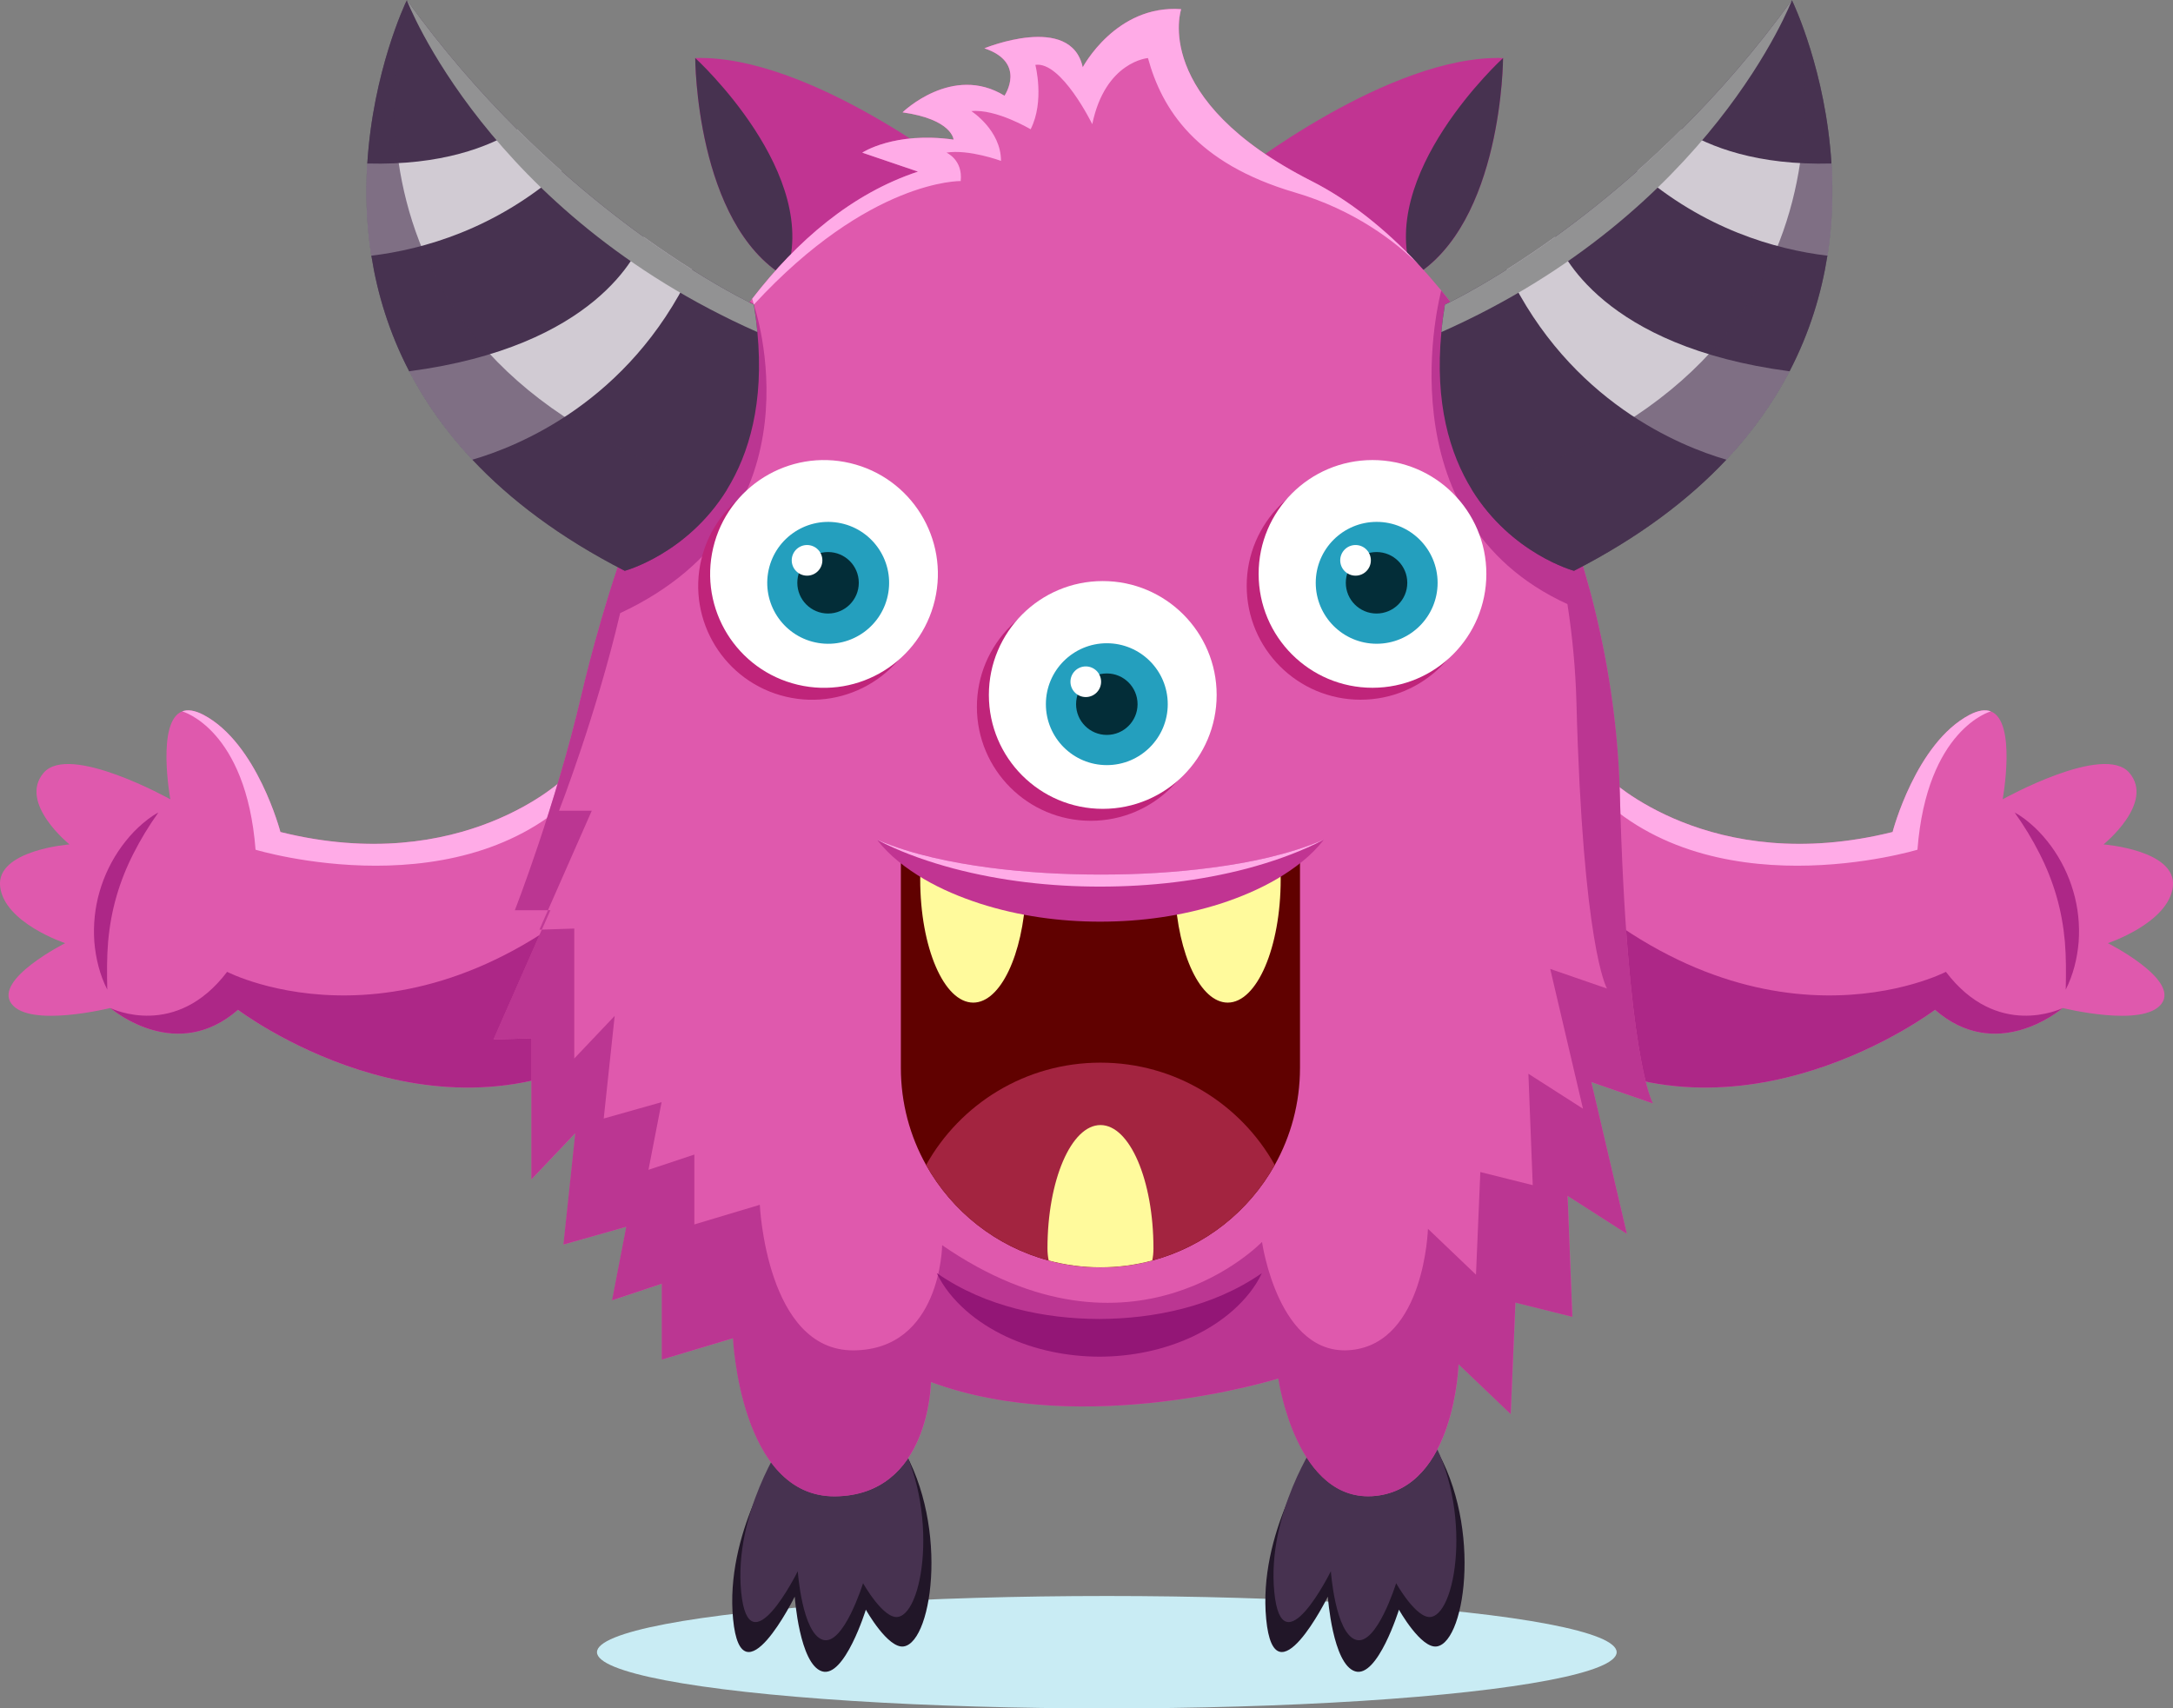 <?xml version="1.0" encoding="UTF-8"?>
<svg id="Layer_2" data-name="Layer 2" xmlns="http://www.w3.org/2000/svg" viewBox="0 0 680.75 535.2">
  <rect x="0" y="0" width="680.75" height="535.2" fill="#808080" stroke="none"/>
  <defs>
    <style>
      .cls-1 {
        fill: #929293;
      }

      .cls-1, .cls-2, .cls-3, .cls-4, .cls-5, .cls-6, .cls-7, .cls-8, .cls-9, .cls-10, .cls-11, .cls-12, .cls-13, .cls-14, .cls-15, .cls-16, .cls-17, .cls-18, .cls-19 {
        stroke-width: 0px;
      }

      .cls-2, .cls-5, .cls-6 {
        fill: #ad2787;
      }

      .cls-2, .cls-6 {
        isolation: isolate;
      }

      .cls-2, .cls-20 {
        opacity: .6;
      }

      .cls-3 {
        fill: #249fbe;
      }

      .cls-4 {
        fill: #032d38;
      }

      .cls-6 {
        opacity: .7;
      }

      .cls-7 {
        fill: #df59ad;
      }

      .cls-8 {
        fill: #c9ecf4;
      }

      .cls-9 {
        fill: #ffabe7;
      }

      .cls-10 {
        fill: #931676;
      }

      .cls-11 {
        fill: #473250;
      }

      .cls-12 {
        fill: #fff;
      }

      .cls-13 {
        fill: #211628;
      }

      .cls-14 {
        fill: #fffa9c;
      }

      .cls-15 {
        fill: #c13492;
      }

      .cls-16 {
        fill: #600100;
      }

      .cls-17 {
        fill: #a32440;
      }

      .cls-18 {
        fill: #bf247a;
      }

      .cls-19 {
        fill: #d1cbd3;
      }
    </style>
  </defs>
  <g id="Layer_1-2" data-name="Layer 1">
    <g>
      <ellipse class="cls-8" cx="346.74" cy="517.59" rx="159.72" ry="17.61"/>
      <g>
        <g>
          <g>
            <path class="cls-13" d="m411.15,455.61s-17.08,24.89-14.48,51.63c2.6,26.74,19.31-7.06,19.31-7.06,0,0,1.49,21.17,8.54,23.4,7.06,2.23,13.74-19.31,13.74-19.31,0,0,6.9,12.31,11.89,11.51,9.29-1.49,14.48-40.48-2.23-65-16.71-24.51-36.77,4.83-36.77,4.83Z"/>
            <path class="cls-11" d="m412.5,451.31s-15.68,22.84-13.3,47.39,17.73-6.48,17.73-6.48c0,0,1.36,19.44,7.84,21.48,6.48,2.05,12.61-17.73,12.61-17.73,0,0,6.33,11.3,10.91,10.57,8.52-1.36,13.3-37.17-2.05-59.67s-33.76,4.43-33.76,4.43Z"/>
          </g>
          <g>
            <path class="cls-13" d="m244.14,455.61s-17.09,24.89-14.48,51.63c2.6,26.74,19.31-7.06,19.31-7.06,0,0,1.49,21.17,8.54,23.4,7.06,2.23,13.74-19.31,13.74-19.31,0,0,6.9,12.31,11.89,11.51,9.28-1.49,14.48-40.48-2.23-65-16.71-24.51-36.77,4.83-36.77,4.83Z"/>
            <path class="cls-11" d="m245.49,451.31s-15.68,22.84-13.3,47.39,17.73-6.48,17.73-6.48c0,0,1.36,19.44,7.84,21.48,6.48,2.05,12.62-17.73,12.62-17.73,0,0,6.33,11.3,10.91,10.57,8.52-1.36,13.3-37.17-2.05-59.67-15.34-22.5-33.76,4.43-33.76,4.43Z"/>
          </g>
        </g>
        <g>
          <g>
            <g>
              <path class="cls-7" d="m660.33,295.46s22.51,11.34,16.83,18.98c-5.69,7.64-30.94,1.34-30.94,1.34,0,0-.01,0-.02.01,0,0-.02.02-.04.03-1.21,1.03-20.92,17.16-39.96.53,0,0-61.05,46.29-119.16,11.28-6.23-3.74-12.42-8.42-18.49-14.17l-6.13-58.85-.92-8.8,34.51-1.7,7.86-.39s31.94,31.14,89.04,16.93c0,0,7.26-27.84,24.1-36.7,2.83-1.48,5.01-1.72,6.67-1.09h0c8.18,3.14,3.71,27.54,3.71,27.54,0,0,31.67-17.71,39.69-8.3,8.04,9.41-8.09,22.43-8.09,22.43,0,0,23,1.77,21.72,13.19-1.28,11.42-20.37,17.75-20.37,17.75Z"/>
              <path class="cls-5" d="m631.15,254.55c3,4.2,5.56,8.44,7.77,12.8,2.22,4.35,4.01,8.84,5.34,13.45,1.34,4.61,2.18,9.35,2.62,14.21.41,4.87.38,9.82.27,15.01,2.34-4.63,3.62-9.77,4.05-15.02.37-5.25-.17-10.63-1.67-15.72-1.47-5.1-3.85-9.94-6.95-14.19-1.56-2.12-3.27-4.11-5.18-5.9-1.93-1.76-3.94-3.43-6.26-4.64Z"/>
            </g>
            <path class="cls-5" d="m646.2,315.78s-.02.02-.04.03c-1.21,1.03-20.92,17.16-39.96.53,0,0-61.05,46.29-119.16,11.28-6.23-3.74-12.42-8.42-18.49-14.17l-6.13-58.85c5.95,2.59,13.02,7.65,21.28,15.78,66.11,65.1,125.91,34.07,125.91,34.07,16.03,21.13,35.85,11.69,36.6,11.33Z"/>
            <path class="cls-9" d="m623.66,222.86h0s-20.01,5.45-22.97,43.33c0,0-66.11,20.05-102.89-20.05-.64-.69-1.23-1.37-1.8-2.04l7.86-.39s31.94,31.14,89.04,16.93c0,0,7.26-27.84,24.1-36.7,2.83-1.48,5.01-1.72,6.67-1.09Z"/>
          </g>
          <g>
            <g>
              <path class="cls-7" d="m20.42,295.46s-22.51,11.34-16.83,18.98c5.69,7.64,30.94,1.34,30.94,1.34,0,0,.01,0,.02.01,0,0,.02.02.04.03,1.21,1.03,20.92,17.16,39.96.53,0,0,61.05,46.29,119.16,11.28,6.23-3.74,12.42-8.42,18.49-14.17l6.13-58.85.92-8.8-34.51-1.7-7.86-.39s-31.94,31.14-89.04,16.93c0,0-7.26-27.84-24.1-36.7-2.84-1.48-5.01-1.72-6.67-1.09h0c-8.17,3.14-3.71,27.54-3.71,27.54,0,0-31.67-17.71-39.69-8.3-8.04,9.41,8.09,22.43,8.09,22.43,0,0-23,1.77-21.72,13.19,1.28,11.42,20.37,17.75,20.37,17.75Z"/>
              <path class="cls-5" d="m49.6,254.55c-3,4.2-5.56,8.44-7.77,12.8-2.22,4.35-4.01,8.84-5.34,13.45-1.34,4.61-2.18,9.35-2.62,14.21-.41,4.87-.38,9.82-.27,15.01-2.34-4.63-3.62-9.77-4.05-15.02-.37-5.25.17-10.63,1.66-15.72,1.47-5.1,3.85-9.94,6.95-14.19,1.56-2.12,3.27-4.11,5.18-5.9,1.93-1.76,3.94-3.43,6.26-4.64Z"/>
            </g>
            <path class="cls-5" d="m34.56,315.78s.02.02.04.03c1.21,1.03,20.92,17.16,39.96.53,0,0,61.05,46.29,119.16,11.28,6.23-3.74,12.42-8.42,18.49-14.17l6.13-58.85c-5.96,2.59-13.02,7.65-21.28,15.78-66.11,65.1-125.91,34.07-125.91,34.07-16.03,21.13-35.85,11.69-36.6,11.33Z"/>
            <path class="cls-9" d="m57.09,222.86h0s20.01,5.45,22.97,43.33c0,0,66.11,20.05,102.89-20.05.64-.69,1.23-1.37,1.8-2.04l-7.86-.39s-31.94,31.14-89.04,16.93c0,0-7.26-27.84-24.1-36.7-2.83-1.48-5.01-1.72-6.67-1.09Z"/>
          </g>
        </g>
        <g>
          <g>
            <g>
              <path class="cls-15" d="m217.8,18.18s.11,51.78,28.18,68.52l56.77-12.81-1.57-19.22s-47.73-37.6-83.39-36.49Z"/>
              <path class="cls-11" d="m217.8,18.18s.11,51.78,28.18,68.52c12.04-31.78-28.18-68.52-28.18-68.52Z"/>
            </g>
            <g>
              <path class="cls-15" d="m470.87,18.18s-.11,51.78-28.18,68.52l-56.77-12.81,1.57-19.22s47.73-37.6,83.38-36.49Z"/>
              <path class="cls-11" d="m470.87,18.18s-.11,51.78-28.18,68.52c-12.04-31.78,28.18-68.52,28.18-68.52Z"/>
            </g>
          </g>
          <path class="cls-7" d="m509.69,386.53l-18.57-11.89,1.48,37.89-17.83-4.45-1.48,34.91-16.34-15.6s-1.12,38.63-26,41.23c-24.89,2.6-30.46-36.76-30.46-36.76,0,0-60.54,18.94-108.82,1.11,0,0-.37,35.53-30.08,35.79-29.72.24-31.94-49.52-31.94-49.52l-22.29,6.68v-23.77l-15.59,5.2,4.45-23.03-19.68,5.57,3.71-34.91-13.75,14.48v-44.19l-11.89.36,17.83-40.48h-11.14s12.62-32.31,20.8-67.22c1.41-5.99,3.44-14.1,6.19-23.54,8.29-28.45,23.1-68.97,46.66-99.9.23-.31.46-.61.7-.91,14.07-18.22,31.22-32.98,51.93-39.82l-17.46-5.94s10.03-6.69,28.6-4.09c0,0-.37-6.32-15.98-8.54,0,0,15.6-15.23,31.94-5.21,0,0,7.06-10.39-6.31-14.85,0,0,27.11-11.14,30.82,5.94,0,0,10.41-19.69,30.83-18.2,0,0-9.66,28.23,40.85,53.85,11.65,5.91,22.93,14.82,33.45,26.06.02.02.04.04.06.07,2.42,2.59,4.8,5.32,7.14,8.15.01.01.01.02.01.02,21.6,26.25,39.18,62.42,48.58,101.99,4.26,17.95,6.83,36.61,7.33,55.36,2.2,82.64,10.14,96.88,10.38,97.31l-19.29-6.68,11.14,47.54Z"/>
          <g>
            <path class="cls-6" d="m498.54,338.99l19.29,6.68c-.24-.43-8.19-14.67-10.38-97.31-.5-18.75-3.08-37.4-7.34-55.36,0,0,0,0,.01,0-.05-.2-.1-.41-.15-.61-.5-2.1-1.03-4.19-1.58-6.27-.12-.45-.24-.89-.36-1.33-.54-2.01-1.1-4-1.68-5.99-.06-.21-.12-.41-.18-.62-.64-2.15-1.3-4.29-1.98-6.41-.13-.41-.26-.82-.4-1.23-.7-2.14-1.41-4.26-2.15-6.36-.05-.15-.1-.29-.16-.44-.72-2.04-1.47-4.07-2.24-6.08-.11-.29-.22-.59-.33-.88-.79-2.07-1.61-4.11-2.45-6.14-.13-.32-.27-.64-.4-.95-.85-2.04-1.71-4.06-2.6-6.05-.01-.03-.03-.06-.04-.09-.89-2-1.81-3.98-2.75-5.94-.18-.37-.35-.74-.53-1.11-.92-1.91-1.85-3.8-2.81-5.66-.13-.26-.27-.51-.4-.77-.87-1.68-1.75-3.34-2.64-4.98-.19-.35-.38-.71-.58-1.06-.95-1.73-1.92-3.43-2.91-5.12-.27-.46-.54-.92-.82-1.38-.89-1.51-1.8-3-2.71-4.47-.24-.38-.48-.76-.72-1.14-.65-1.03-1.3-2.05-1.96-3.05.03.05.06.11.08.17-4.18-6.4-8.57-12.45-13.16-18.02,0,0-19.34,71.24,39.53,98.23,1.57,10.17,2.55,20.49,2.82,30.84,2.02,76.09,9.35,89.21,9.57,89.59l-17.78-6.14,10.26,43.78-17.1-10.94,1.36,34.89-16.42-4.1-1.36,32.15-15.05-14.37s-1.02,35.58-23.94,37.96c-22.91,2.4-28.04-33.85-28.04-33.85,0,0-40.41,42.24-100.21,1.02,0,0-.34,32.72-27.71,32.95-27.36.23-29.41-45.6-29.41-45.6l-20.51,6.15v-21.89l-14.37,4.78,4.11-21.19-18.13,5.12,3.43-32.14-12.66,13.34v-40.71l-10.17.33-15.15,34.4,11.89-.36v44.19l13.75-14.48-3.71,34.91,19.68-5.57-4.45,23.03,15.59-5.2v23.77l22.29-6.68s2.22,49.76,31.94,49.52c29.71-.25,30.08-35.79,30.08-35.79,48.28,17.83,108.82-1.11,108.82-1.11,0,0,5.57,39.37,30.46,36.76,24.88-2.59,26-41.23,26-41.23l16.34,15.6,1.48-34.91,17.83,4.45-1.48-37.89,18.57,11.89-11.14-47.55Z"/>
            <path class="cls-6" d="m236.16,95.4l-1.21-.92c-9.74,12.79-17.98,27.21-24.89,41.74-.03.06-.06.12-.09.18-.52,1.1-1.03,2.19-1.54,3.29-.08.16-.15.33-.22.49-.46,1-.91,1.99-1.35,2.99-.1.22-.2.44-.29.66-.42.94-.83,1.88-1.24,2.82-.11.25-.22.5-.33.75-.39.91-.78,1.82-1.16,2.73-.11.27-.23.54-.34.81-.37.9-.74,1.79-1.11,2.69-.11.27-.22.53-.33.8-.37.91-.73,1.82-1.09,2.72-.1.24-.19.48-.29.72-.37.95-.74,1.9-1.1,2.84-.08.19-.15.39-.22.58-.42,1.11-.84,2.21-1.25,3.31,0,.02-.02.04-.03.07-.84,2.26-1.65,4.49-2.42,6.7-.11.31-.22.62-.32.93-.27.76-.53,1.52-.79,2.28-.14.41-.28.82-.42,1.22-.22.65-.44,1.3-.66,1.95-.15.44-.29.88-.44,1.32-.2.6-.4,1.2-.59,1.8-.15.45-.29.9-.44,1.35-.19.58-.37,1.15-.55,1.72-.14.45-.28.9-.42,1.34-.18.56-.35,1.12-.52,1.68-.14.44-.27.87-.4,1.31-.17.57-.34,1.13-.51,1.69-.12.4-.24.81-.36,1.21-.18.6-.35,1.19-.53,1.77-.1.35-.21.7-.31,1.04-.04.14-.08.28-.12.42,0,0,0,0,0,0-2.75,9.43-4.79,17.55-6.19,23.54-8.17,34.91-20.8,67.22-20.8,67.22h10.37l13.73-31.18h-10.26s11.62-29.75,19.15-61.9c64.94-30.32,41.87-96.65,41.87-96.65Z"/>
          </g>
          <path class="cls-9" d="m444.33,82.78c-7.23-7.09-19.98-17.01-38.64-22.48-31.19-9.15-41.73-26.29-46.06-42.11,0,0-13.36,1.02-17.45,20.71,0,0-9.66-19.79-17.83-18.58,0,0,2.98,11.41-1.48,20.18,0,0-10.77-6.44-18.57-5.69,0,0,9.29,5.94,9.29,15.59,0,0-10.03-3.71-17.09-2.59,0,0,5.2,2.23,4.46,8.91,0,0-28.55-.63-64.79,38.69,0,0-.18-.65-.51-1.83,14.07-18.22,31.22-32.98,51.93-39.82l-17.46-5.94s10.03-6.69,28.6-4.09c0,0-.37-6.32-15.98-8.54,0,0,15.6-15.23,31.94-5.21,0,0,7.06-10.39-6.31-14.85,0,0,27.11-11.14,30.82,5.94,0,0,10.41-19.69,30.83-18.2,0,0-9.66,28.23,40.85,53.85,11.65,5.91,22.93,14.82,33.45,26.06Z"/>
        </g>
        <polygon class="cls-2" points="171.67 285.14 172.44 285.14 169.76 291.21 168.99 291.24 171.67 285.14"/>
        <g>
          <g>
            <g>
              <path class="cls-11" d="m572.48,80.1c-1.86,11.78-5.52,24.04-11.86,36.22-4.89,9.38-11.35,18.71-19.8,27.69-11.74,12.49-27.29,24.34-47.72,34.81,0,0-19.55-5.25-32-25.41-6.94-11.25-11.68-27.16-9.55-49.38.25-2.77.62-5.65,1.11-8.62,0,0,7.49-3.48,19.34-10.95,4.5-2.83,9.62-6.24,15.2-10.27,7.83-5.65,16.55-12.49,25.71-20.61,4.54-4.03,9.2-8.38,13.88-13.06,11.54-11.49,23.33-24.94,34.55-40.5.01.04.03.05.03.05.62,1.3,10.59,22.43,12.38,51.16.56,9,.31,18.76-1.26,28.89Z"/>
              <path class="cls-19" d="m572.48,80.1c-16.29-1.97-38.7-8.32-59.57-26.53,4.54-4.03,9.2-8.38,13.88-13.06,8.89,5.55,23.8,11.34,46.95,10.71.56,9,.31,18.76-1.26,28.89Z"/>
              <path class="cls-19" d="m560.61,116.31c-4.89,9.38-11.35,18.71-19.8,27.69-14.43-4.19-48.93-18.11-68.46-58.8-.12-.26-.25-.51-.36-.76,4.5-2.83,9.62-6.24,15.2-10.27,1.83,5.05,14.88,34.4,73.42,42.14Z"/>
            </g>
            <g class="cls-20">
              <path class="cls-11" d="m572.48,80.1c-1.86,11.78-5.52,24.04-11.86,36.22-4.89,9.38-11.35,18.71-19.8,27.69-11.74,12.49-27.29,24.34-47.72,34.81,0,0-19.55-5.25-32-25.41C594.22,114.23,562.21,2.93,561.37.05c.62,1.3,10.59,22.43,12.38,51.16.56,9,.31,18.76-1.26,28.89Z"/>
            </g>
            <path class="cls-1" d="m561.37.05s-25.29,66.53-109.82,103.98c.25-2.77.62-5.65,1.11-8.62,0,0,7.49-3.48,19.34-10.95,4.5-2.83,9.62-6.24,15.2-10.27,7.83-5.65,16.55-12.49,25.71-20.61,4.54-4.03,9.2-8.38,13.88-13.06,11.54-11.49,23.33-24.94,34.55-40.5.01.04.02.05.02.05Z"/>
          </g>
          <g>
            <g>
              <path class="cls-11" d="m116.34,80.1c1.86,11.78,5.52,24.04,11.86,36.22,4.89,9.38,11.35,18.71,19.8,27.69,11.74,12.49,27.29,24.34,47.72,34.81,0,0,19.55-5.25,32-25.41,6.94-11.25,11.68-27.16,9.55-49.38-.25-2.77-.62-5.65-1.11-8.62,0,0-7.49-3.48-19.34-10.95-4.5-2.83-9.62-6.24-15.2-10.27-7.83-5.65-16.55-12.49-25.71-20.61-4.54-4.03-9.2-8.38-13.88-13.06-11.54-11.49-23.33-24.94-34.55-40.5-.01.04-.03.05-.03.05-.62,1.3-10.59,22.43-12.38,51.16-.56,9-.31,18.76,1.26,28.89Z"/>
              <path class="cls-19" d="m116.34,80.1c16.29-1.97,38.7-8.32,59.57-26.53-4.54-4.03-9.2-8.38-13.88-13.06-8.89,5.55-23.8,11.34-46.95,10.71-.56,9-.31,18.76,1.26,28.89Z"/>
              <path class="cls-19" d="m128.21,116.31c4.89,9.38,11.35,18.71,19.8,27.69,14.43-4.19,48.93-18.11,68.46-58.8.12-.26.25-.51.36-.76-4.5-2.83-9.62-6.24-15.21-10.27-1.83,5.05-14.88,34.4-73.42,42.14Z"/>
            </g>
            <g class="cls-20">
              <path class="cls-11" d="m116.34,80.1c1.86,11.78,5.52,24.04,11.86,36.22,4.89,9.38,11.35,18.71,19.8,27.69,11.74,12.49,27.29,24.34,47.72,34.81,0,0,19.55-5.25,32-25.41C94.6,114.23,126.61,2.93,127.45.05c-.62,1.3-10.59,22.43-12.38,51.16-.56,9-.31,18.76,1.26,28.89Z"/>
            </g>
            <path class="cls-1" d="m127.45.05s25.29,66.53,109.82,103.98c-.25-2.77-.62-5.65-1.11-8.62,0,0-7.49-3.48-19.34-10.95-4.5-2.83-9.62-6.24-15.2-10.27-7.83-5.65-16.55-12.49-25.71-20.61-4.54-4.03-9.2-8.38-13.88-13.06C150.48,29.01,138.69,15.57,127.48,0c-.01.04-.03.05-.03.05Z"/>
          </g>
        </g>
        <g>
          <g>
            <path class="cls-16" d="m407.26,267.94v66.57c0,11.06-2.86,21.45-7.91,30.46-8.14,14.56-21.92,25.53-38.39,29.93-5.17,1.39-10.6,2.13-16.21,2.13h-.02c-5.61,0-11.04-.74-16.21-2.14-16.48-4.4-30.25-15.37-38.39-29.91-5.05-9.01-7.91-19.4-7.91-30.46v-66.57c2.04,1.12,4.24,2.2,6.55,3.2,9.08,3.97,20.21,6.97,32.6,8.65,7.4,1.02,15.25,1.56,23.37,1.56s15.96-.55,23.36-1.55c12.39-1.7,23.5-4.69,32.6-8.67,2.32-1,4.52-2.08,6.56-3.2Z"/>
            <path class="cls-17" d="m399.35,364.96c-8.14,14.56-21.92,25.53-38.39,29.93-5.17,1.39-10.6,2.13-16.21,2.13h-.02c-5.61,0-11.04-.74-16.21-2.14-16.48-4.4-30.25-15.37-38.39-29.91,10.67-19.13,31.12-32.07,54.6-32.07h.02c23.48,0,43.92,12.93,54.6,32.07Z"/>
            <path class="cls-14" d="m361.35,391.09c0,1.36-.13,2.61-.38,3.79-5.17,1.39-10.6,2.13-16.21,2.13h-.02c-5.61,0-11.04-.74-16.21-2.14-.25-1.17-.38-2.44-.38-3.78,0-21.33,7.43-38.64,16.61-38.64,9.17,0,16.59,17.3,16.59,38.64Z"/>
            <g>
              <path class="cls-14" d="m401.21,275.45c0,21.33-7.43,38.64-16.59,38.64-8.55,0-15.58-15-16.51-34.28,12.39-1.7,23.5-4.69,32.6-8.67.32,1.33.5,2.76.5,4.31Z"/>
              <path class="cls-14" d="m321.38,279.79c-.93,19.3-7.96,34.3-16.49,34.3-9.18,0-16.61-17.3-16.61-38.64,0-1.55.18-2.98.5-4.31,9.08,3.97,20.21,6.97,32.6,8.65Z"/>
            </g>
            <path class="cls-15" d="m414.74,263.02h0c-3.87,5.08-9.12,9-14.62,12.28-5.55,3.26-11.52,5.75-17.6,7.75-12.22,3.91-25.03,5.67-37.78,5.68-12.73.01-25.55-1.75-37.77-5.67-6.1-1.99-12.06-4.47-17.61-7.73-5.49-3.29-10.73-7.21-14.59-12.26-.01-.01-.02-.03-.03-.04,5.81,2.49,11.56,4.21,17.37,5.58,5.79,1.37,11.62,2.36,17.46,3.15,11.68,1.56,23.43,2.2,35.18,2.22,11.76,0,23.49-.64,35.17-2.21,5.84-.77,11.68-1.77,17.47-3.14,5.8-1.39,11.55-3.1,17.35-5.61Z"/>
            <path class="cls-9" d="m414.74,263.02h0c-.85.44-1.69.88-2.55,1.3-6.76,3.26-14.02,5.75-21.44,7.75-14.89,3.91-30.49,5.67-46.02,5.68-15.52.01-31.12-1.75-46.01-5.67-7.43-1.99-14.69-4.47-21.45-7.73-.85-.42-1.68-.85-2.52-1.28-.01-.01-.02-.03-.03-.04,5.81,2.49,11.56,4.21,17.37,5.58,5.79,1.37,11.62,2.36,17.46,3.15,11.68,1.56,23.43,2.2,35.18,2.22,11.76,0,23.49-.64,35.17-2.21,5.84-.77,11.68-1.77,17.47-3.14,5.8-1.39,11.55-3.1,17.35-5.61Z"/>
            <path class="cls-10" d="m293.5,398.85c7.99,5.51,16.26,8.9,24.84,11.13,8.55,2.22,17.3,3.19,26.07,3.22,8.77-.05,17.51-1.02,26.06-3.23,8.57-2.23,16.85-5.61,24.84-11.12-2.06,4.43-5.31,8.33-9.04,11.65-3.75,3.32-8.04,6.03-12.59,8.18-9.12,4.28-19.24,6.31-29.28,6.33-10.04-.04-20.15-2.06-29.27-6.34-4.54-2.15-8.84-4.86-12.59-8.18-3.73-3.32-6.98-7.21-9.05-11.64Z"/>
          </g>
          <g>
            <g>
              <circle class="cls-18" cx="426.23" cy="183.53" r="35.67"/>
              <circle class="cls-12" cx="429.97" cy="179.79" r="35.67"/>
              <circle class="cls-3" cx="431.28" cy="182.58" r="19.09"/>
              <circle class="cls-4" cx="431.24" cy="182.57" r="9.63"/>
              <path class="cls-12" d="m429.46,175.54c0,2.65-2.15,4.8-4.8,4.8s-4.8-2.15-4.8-4.8,2.15-4.8,4.8-4.8,4.8,2.15,4.8,4.8Z"/>
            </g>
            <g>
              <circle class="cls-18" cx="254.39" cy="183.53" r="35.67" transform="translate(17.31 388.93) rotate(-76.71)"/>
              <circle class="cls-12" cx="258.13" cy="179.78" r="35.67" transform="translate(23.84 389.69) rotate(-76.71)"/>
              <circle class="cls-3" cx="259.44" cy="182.58" r="19.09" transform="translate(37.66 409.42) rotate(-80.78)"/>
              <circle class="cls-4" cx="259.41" cy="182.57" r="9.63"/>
              <path class="cls-12" d="m257.63,175.54c0,2.65-2.15,4.8-4.8,4.8s-4.8-2.15-4.8-4.8,2.15-4.8,4.8-4.8,4.8,2.15,4.8,4.8Z"/>
            </g>
            <g>
              <circle class="cls-18" cx="341.72" cy="221.45" r="35.68"/>
              <circle class="cls-12" cx="345.47" cy="217.71" r="35.68"/>
              <circle class="cls-3" cx="346.74" cy="220.6" r="19.09"/>
              <circle class="cls-4" cx="346.74" cy="220.6" r="9.63"/>
              <path class="cls-12" d="m344.95,213.57c0,2.65-2.15,4.8-4.8,4.8s-4.8-2.15-4.8-4.8,2.15-4.8,4.8-4.8,4.8,2.15,4.8,4.8Z"/>
            </g>
          </g>
        </g>
      </g>
    </g>
  </g>
</svg>